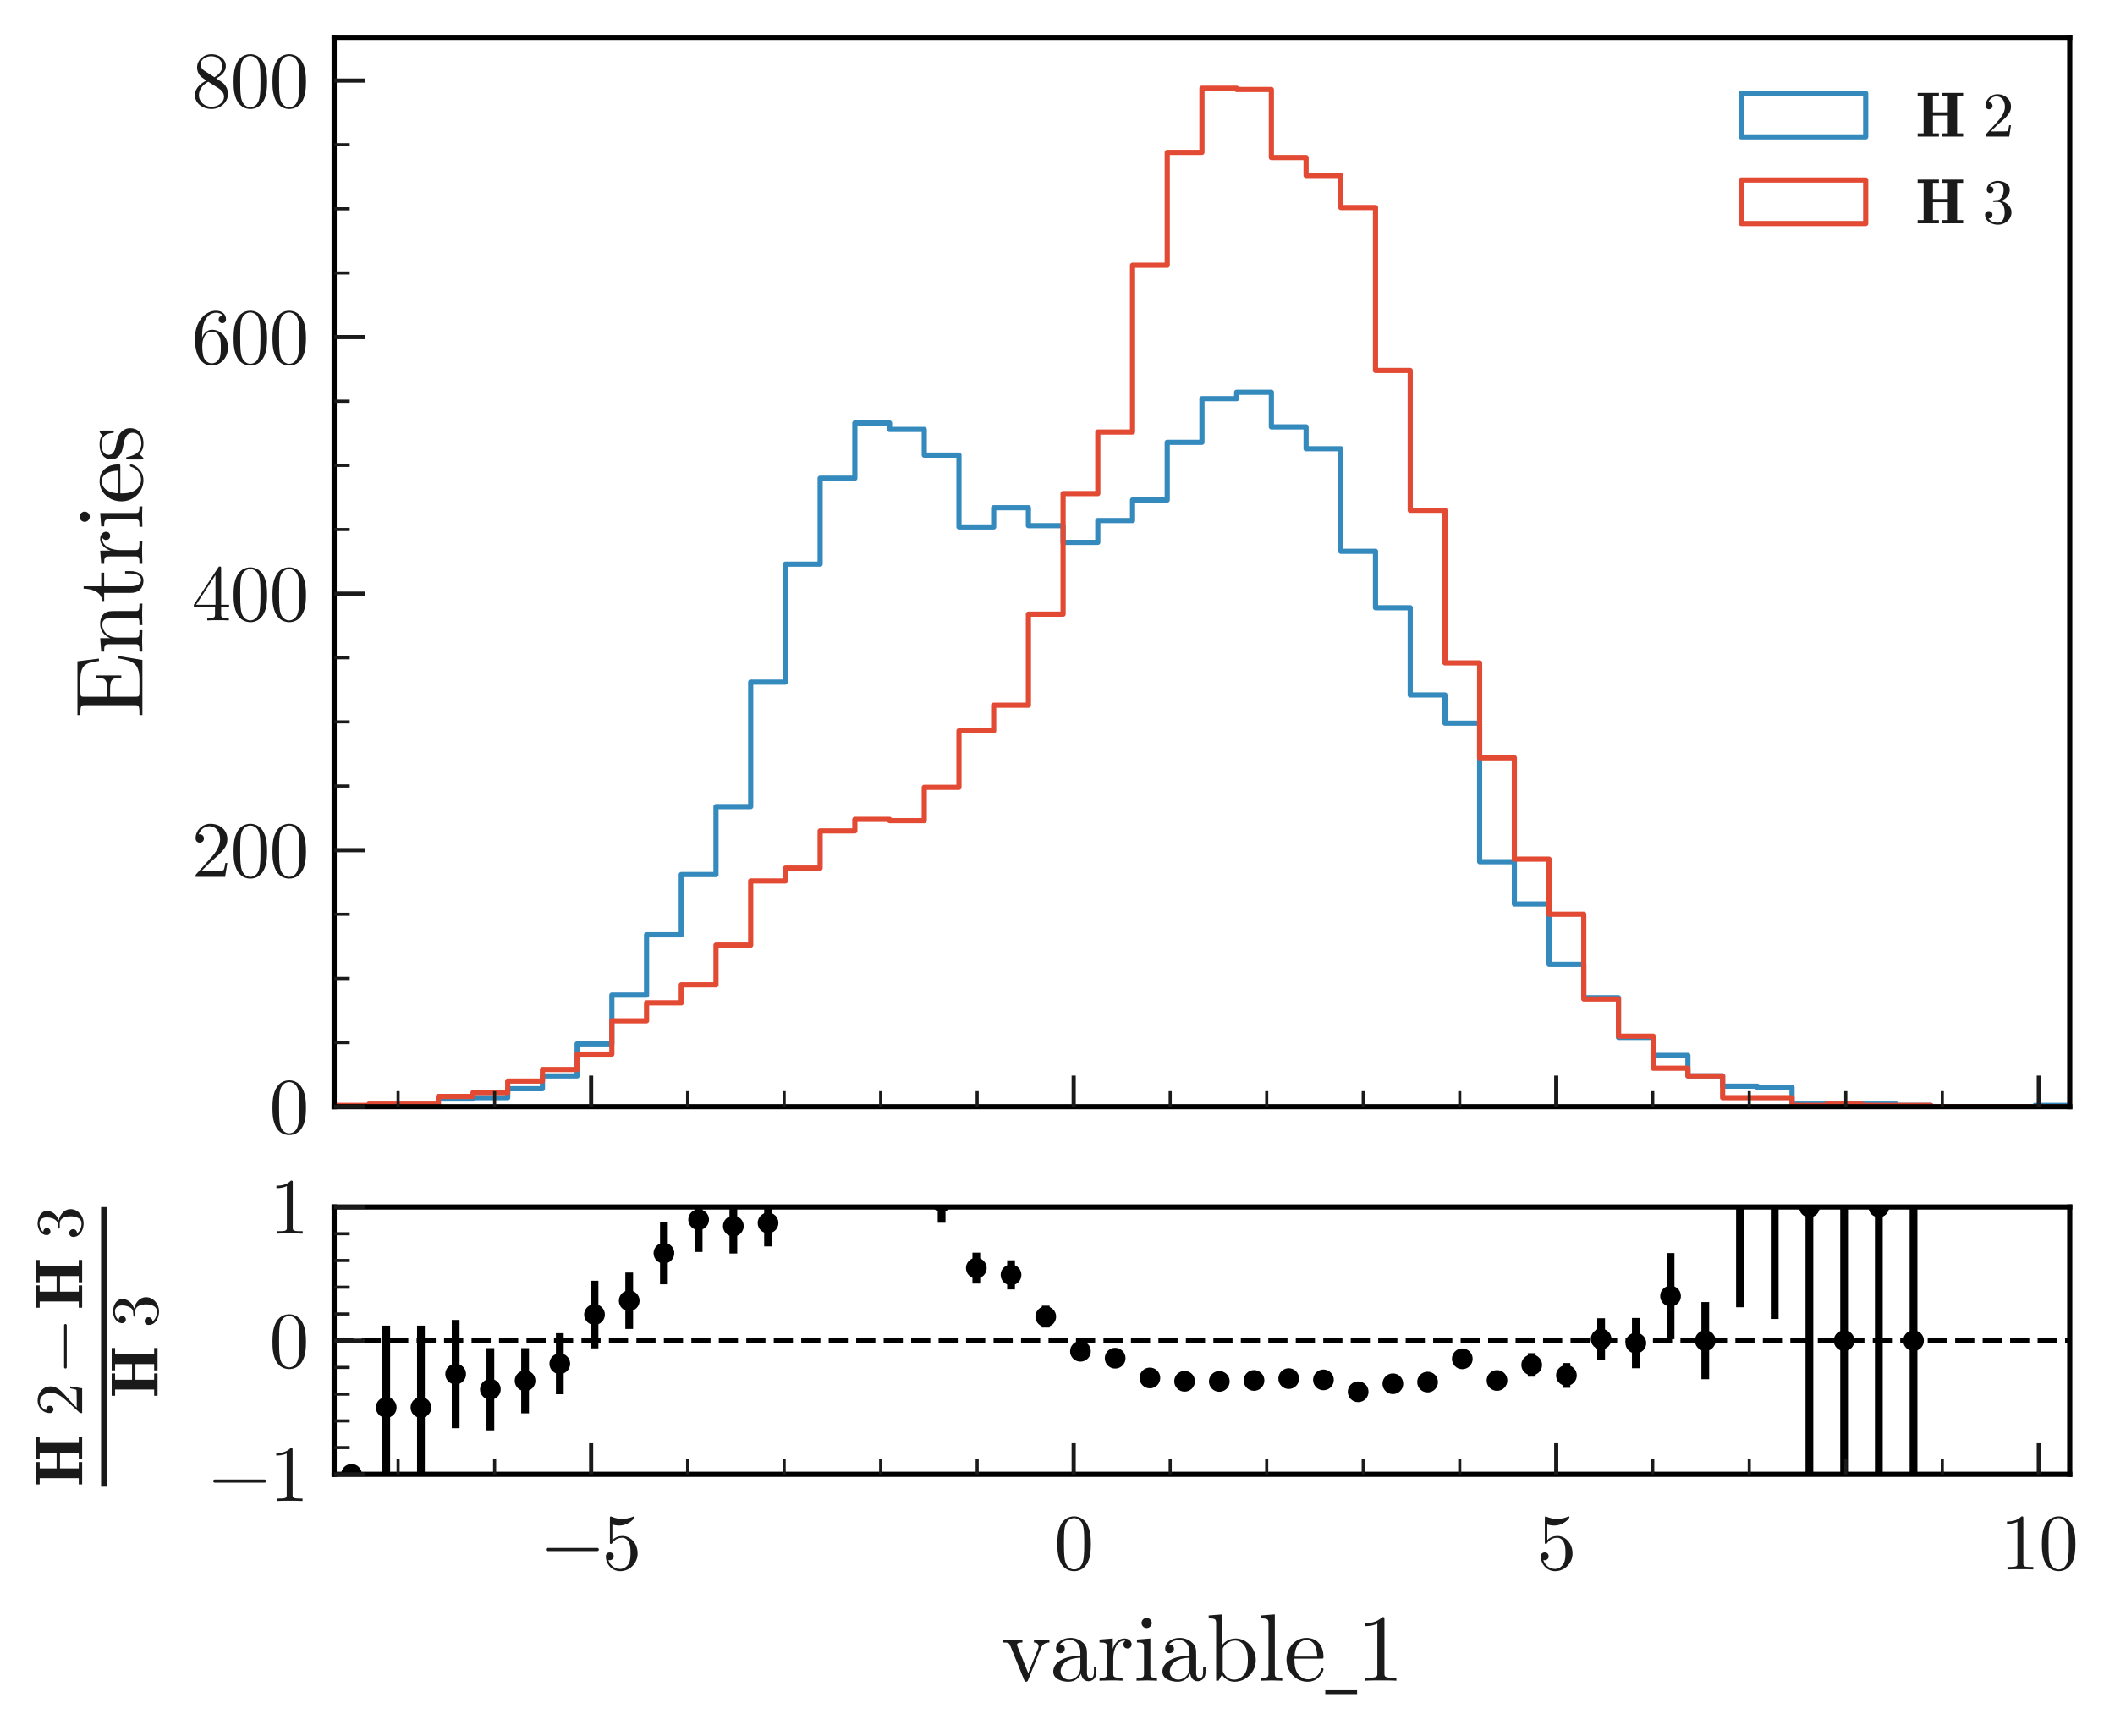 <?xml version="1.0" encoding="utf-8" standalone="no"?>
<!DOCTYPE svg PUBLIC "-//W3C//DTD SVG 1.1//EN"
  "http://www.w3.org/Graphics/SVG/1.1/DTD/svg11.dtd">
<svg xmlns:xlink="http://www.w3.org/1999/xlink" width="407.99pt" height="334.908pt" viewBox="0 0 407.99 334.908" xmlns="http://www.w3.org/2000/svg" version="1.1">
 <defs>
  <style type="text/css">*{stroke-linejoin: round; stroke-linecap: butt}</style>
 </defs>
 <g id="figure_1">
  <g id="patch_1">
   <path d="M 0 334.908 
L 407.99 334.908 
L 407.99 0 
L 0 0 
z
" style="fill: #ffffff"/>
  </g>
  <g id="axes_1">
   <g id="patch_2">
    <path d="M 64.46 213.488 
L 399.26 213.488 
L 399.26 7.2 
L 64.46 7.2 
z
" style="fill: #ffffff"/>
   </g>
   <g id="patch_3">
    <path d="M 64.46 213.488 
L 64.46 213.488 
L 71.156 213.488 
L 71.156 213.241 
L 77.852 213.241 
L 77.852 213.241 
L 84.548 213.241 
L 84.548 212.004 
L 91.244 212.004 
L 91.244 211.756 
L 97.94 211.756 
L 97.94 210.024 
L 104.636 210.024 
L 104.636 207.55 
L 111.332 207.55 
L 111.332 201.364 
L 118.028 201.364 
L 118.028 191.961 
L 124.724 191.961 
L 124.724 180.332 
L 131.42 180.332 
L 131.42 168.702 
L 138.116 168.702 
L 138.116 155.588 
L 144.812 155.588 
L 144.812 131.587 
L 151.508 131.587 
L 151.508 108.822 
L 158.204 108.822 
L 158.204 92.244 
L 164.9 92.244 
L 164.9 81.604 
L 171.596 81.604 
L 171.596 82.842 
L 178.292 82.842 
L 178.292 87.79 
L 184.988 87.79 
L 184.988 101.647 
L 191.684 101.647 
L 191.684 97.935 
L 198.38 97.935 
L 198.38 101.399 
L 205.076 101.399 
L 205.076 104.616 
L 211.772 104.616 
L 211.772 100.41 
L 218.468 100.41 
L 218.468 96.451 
L 225.164 96.451 
L 225.164 85.316 
L 231.86 85.316 
L 231.86 76.903 
L 238.556 76.903 
L 238.556 75.666 
L 245.252 75.666 
L 245.252 82.347 
L 251.948 82.347 
L 251.948 86.553 
L 258.644 86.553 
L 258.644 106.348 
L 265.34 106.348 
L 265.34 117.235 
L 272.036 117.235 
L 272.036 134.061 
L 278.732 134.061 
L 278.732 139.505 
L 285.428 139.505 
L 285.428 166.228 
L 292.124 166.228 
L 292.124 174.393 
L 298.82 174.393 
L 298.82 186.023 
L 305.516 186.023 
L 305.516 192.456 
L 312.212 192.456 
L 312.212 200.127 
L 318.908 200.127 
L 318.908 203.591 
L 325.604 203.591 
L 325.604 207.55 
L 332.3 207.55 
L 332.3 209.529 
L 338.996 209.529 
L 338.996 209.777 
L 345.692 209.777 
L 345.692 212.993 
L 352.388 212.993 
L 352.388 212.993 
L 359.084 212.993 
L 359.084 212.993 
L 365.78 212.993 
L 365.78 213.241 
L 372.476 213.241 
L 372.476 213.488 
L 379.172 213.488 
L 379.172 213.488 
L 385.868 213.488 
L 385.868 213.488 
L 392.564 213.488 
L 392.564 213.241 
L 399.26 213.241 
L 399.26 213.488 
" clip-path="url(#p330a76c626)" style="fill: none; stroke: #348abd; stroke-linejoin: miter"/>
   </g>
   <g id="patch_4">
    <path d="M 64.46 213.488 
L 64.46 213.241 
L 71.156 213.241 
L 71.156 212.993 
L 77.852 212.993 
L 77.852 212.993 
L 84.548 212.993 
L 84.548 211.509 
L 91.244 211.509 
L 91.244 210.767 
L 97.94 210.767 
L 97.94 208.54 
L 104.636 208.54 
L 104.636 206.313 
L 111.332 206.313 
L 111.332 203.343 
L 118.028 203.343 
L 118.028 196.91 
L 124.724 196.91 
L 124.724 193.446 
L 131.42 193.446 
L 131.42 189.982 
L 138.116 189.982 
L 138.116 182.311 
L 144.812 182.311 
L 144.812 169.939 
L 151.508 169.939 
L 151.508 167.465 
L 158.204 167.465 
L 158.204 160.289 
L 164.9 160.289 
L 164.9 158.062 
L 171.596 158.062 
L 171.596 158.31 
L 178.292 158.31 
L 178.292 151.877 
L 184.988 151.877 
L 184.988 140.989 
L 191.684 140.989 
L 191.684 136.041 
L 198.38 136.041 
L 198.38 118.472 
L 205.076 118.472 
L 205.076 95.213 
L 211.772 95.213 
L 211.772 83.336 
L 218.468 83.336 
L 218.468 51.17 
L 225.164 51.17 
L 225.164 29.395 
L 231.86 29.395 
L 231.86 17.023 
L 238.556 17.023 
L 238.556 17.271 
L 245.252 17.271 
L 245.252 30.385 
L 251.948 30.385 
L 251.948 33.849 
L 258.644 33.849 
L 258.644 40.035 
L 265.34 40.035 
L 265.34 71.459 
L 272.036 71.459 
L 272.036 98.43 
L 278.732 98.43 
L 278.732 127.875 
L 285.428 127.875 
L 285.428 146.185 
L 292.124 146.185 
L 292.124 165.733 
L 298.82 165.733 
L 298.82 176.373 
L 305.516 176.373 
L 305.516 192.704 
L 312.212 192.704 
L 312.212 199.879 
L 318.908 199.879 
L 318.908 206.065 
L 325.604 206.065 
L 325.604 207.55 
L 332.3 207.55 
L 332.3 211.756 
L 338.996 211.756 
L 338.996 211.756 
L 345.692 211.756 
L 345.692 213.241 
L 352.388 213.241 
L 352.388 212.993 
L 359.084 212.993 
L 359.084 213.241 
L 365.78 213.241 
L 365.78 213.241 
L 372.476 213.241 
L 372.476 213.488 
L 379.172 213.488 
L 379.172 213.488 
L 385.868 213.488 
L 385.868 213.488 
L 392.564 213.488 
L 392.564 213.488 
L 399.26 213.488 
L 399.26 213.488 
" clip-path="url(#p330a76c626)" style="fill: none; stroke: #e24a33; stroke-linejoin: miter"/>
   </g>
   <g id="patch_5">
    <path d="M 64.46 213.488 
L 64.46 7.2 
" style="fill: none; stroke: #000000; stroke-linejoin: miter; stroke-linecap: square"/>
   </g>
   <g id="patch_6">
    <path d="M 399.26 213.488 
L 399.26 7.2 
" style="fill: none; stroke: #000000; stroke-linejoin: miter; stroke-linecap: square"/>
   </g>
   <g id="patch_7">
    <path d="M 64.46 213.488 
L 399.26 213.488 
" style="fill: none; stroke: #000000; stroke-linejoin: miter; stroke-linecap: square"/>
   </g>
   <g id="patch_8">
    <path d="M 64.46 7.2 
L 399.26 7.2 
" style="fill: none; stroke: #000000; stroke-linejoin: miter; stroke-linecap: square"/>
   </g>
   <g id="matplotlib.axis_1">
    <g id="xtick_1">
     <g id="line2d_1">
      <defs>
       <path id="m8dec1b3d1d" d="M 0 0 
L 0 -6 
" style="stroke: #1a1a1a; stroke-width: 0.8"/>
      </defs>
      <g>
       <use xlink:href="#m8dec1b3d1d" x="114.03" y="213.488" style="fill: #1a1a1a; stroke: #1a1a1a; stroke-width: 0.8"/>
      </g>
     </g>
    </g>
    <g id="xtick_2">
     <g id="line2d_2">
      <g>
       <use xlink:href="#m8dec1b3d1d" x="207.117" y="213.488" style="fill: #1a1a1a; stroke: #1a1a1a; stroke-width: 0.8"/>
      </g>
     </g>
    </g>
    <g id="xtick_3">
     <g id="line2d_3">
      <g>
       <use xlink:href="#m8dec1b3d1d" x="300.203" y="213.488" style="fill: #1a1a1a; stroke: #1a1a1a; stroke-width: 0.8"/>
      </g>
     </g>
    </g>
    <g id="xtick_4">
     <g id="line2d_4">
      <g>
       <use xlink:href="#m8dec1b3d1d" x="393.29" y="213.488" style="fill: #1a1a1a; stroke: #1a1a1a; stroke-width: 0.8"/>
      </g>
     </g>
    </g>
    <g id="xtick_5">
     <g id="line2d_5">
      <defs>
       <path id="m131efc0c90" d="M 0 0 
L 0 -3 
" style="stroke: #1a1a1a; stroke-width: 0.6"/>
      </defs>
      <g>
       <use xlink:href="#m131efc0c90" x="76.795" y="213.488" style="fill: #1a1a1a; stroke: #1a1a1a; stroke-width: 0.6"/>
      </g>
     </g>
    </g>
    <g id="xtick_6">
     <g id="line2d_6">
      <g>
       <use xlink:href="#m131efc0c90" x="95.413" y="213.488" style="fill: #1a1a1a; stroke: #1a1a1a; stroke-width: 0.6"/>
      </g>
     </g>
    </g>
    <g id="xtick_7">
     <g id="line2d_7">
      <g>
       <use xlink:href="#m131efc0c90" x="132.647" y="213.488" style="fill: #1a1a1a; stroke: #1a1a1a; stroke-width: 0.6"/>
      </g>
     </g>
    </g>
    <g id="xtick_8">
     <g id="line2d_8">
      <g>
       <use xlink:href="#m131efc0c90" x="151.265" y="213.488" style="fill: #1a1a1a; stroke: #1a1a1a; stroke-width: 0.6"/>
      </g>
     </g>
    </g>
    <g id="xtick_9">
     <g id="line2d_9">
      <g>
       <use xlink:href="#m131efc0c90" x="169.882" y="213.488" style="fill: #1a1a1a; stroke: #1a1a1a; stroke-width: 0.6"/>
      </g>
     </g>
    </g>
    <g id="xtick_10">
     <g id="line2d_10">
      <g>
       <use xlink:href="#m131efc0c90" x="188.499" y="213.488" style="fill: #1a1a1a; stroke: #1a1a1a; stroke-width: 0.6"/>
      </g>
     </g>
    </g>
    <g id="xtick_11">
     <g id="line2d_11">
      <g>
       <use xlink:href="#m131efc0c90" x="225.734" y="213.488" style="fill: #1a1a1a; stroke: #1a1a1a; stroke-width: 0.6"/>
      </g>
     </g>
    </g>
    <g id="xtick_12">
     <g id="line2d_12">
      <g>
       <use xlink:href="#m131efc0c90" x="244.351" y="213.488" style="fill: #1a1a1a; stroke: #1a1a1a; stroke-width: 0.6"/>
      </g>
     </g>
    </g>
    <g id="xtick_13">
     <g id="line2d_13">
      <g>
       <use xlink:href="#m131efc0c90" x="262.969" y="213.488" style="fill: #1a1a1a; stroke: #1a1a1a; stroke-width: 0.6"/>
      </g>
     </g>
    </g>
    <g id="xtick_14">
     <g id="line2d_14">
      <g>
       <use xlink:href="#m131efc0c90" x="281.586" y="213.488" style="fill: #1a1a1a; stroke: #1a1a1a; stroke-width: 0.6"/>
      </g>
     </g>
    </g>
    <g id="xtick_15">
     <g id="line2d_15">
      <g>
       <use xlink:href="#m131efc0c90" x="318.821" y="213.488" style="fill: #1a1a1a; stroke: #1a1a1a; stroke-width: 0.6"/>
      </g>
     </g>
    </g>
    <g id="xtick_16">
     <g id="line2d_16">
      <g>
       <use xlink:href="#m131efc0c90" x="337.438" y="213.488" style="fill: #1a1a1a; stroke: #1a1a1a; stroke-width: 0.6"/>
      </g>
     </g>
    </g>
    <g id="xtick_17">
     <g id="line2d_17">
      <g>
       <use xlink:href="#m131efc0c90" x="356.055" y="213.488" style="fill: #1a1a1a; stroke: #1a1a1a; stroke-width: 0.6"/>
      </g>
     </g>
    </g>
    <g id="xtick_18">
     <g id="line2d_18">
      <g>
       <use xlink:href="#m131efc0c90" x="374.673" y="213.488" style="fill: #1a1a1a; stroke: #1a1a1a; stroke-width: 0.6"/>
      </g>
     </g>
    </g>
   </g>
   <g id="matplotlib.axis_2">
    <g id="ytick_1">
     <g id="line2d_19">
      <defs>
       <path id="mc947610920" d="M 0 0 
L 6 0 
" style="stroke: #1a1a1a; stroke-width: 0.8"/>
      </defs>
      <g>
       <use xlink:href="#mc947610920" x="64.46" y="213.488" style="fill: #1a1a1a; stroke: #1a1a1a; stroke-width: 0.8"/>
      </g>
     </g>
     <g id="text_1">
      <!-- $\mathdefault{0}$ -->
      <g style="fill: #1a1a1a" transform="translate(51.96 218.694) scale(0.15 -0.15)">
       <defs>
        <path id="LatinModernMath-Regular-30" d="M 2944 2048 
C 2944 2560 2912 3072 2688 3546 
C 2394 4160 1869 4262 1600 4262 
C 1216 4262 749 4096 486 3501 
C 282 3059 250 2560 250 2048 
C 250 1568 275 992 538 506 
C 813 -13 1280 -141 1594 -141 
C 1939 -141 2426 -6 2707 602 
C 2912 1043 2944 1542 2944 2048 
z
M 2413 2125 
C 2413 1645 2413 1210 2342 800 
C 2246 192 1882 0 1594 0 
C 1344 0 966 160 851 774 
C 781 1158 781 1747 781 2125 
C 781 2534 781 2957 832 3302 
C 954 4064 1434 4122 1594 4122 
C 1805 4122 2227 4006 2349 3373 
C 2413 3014 2413 2528 2413 2125 
z
" transform="scale(0.016)"/>
       </defs>
       <use xlink:href="#LatinModernMath-Regular-30" transform="translate(0 0.406)"/>
      </g>
     </g>
    </g>
    <g id="ytick_2">
     <g id="line2d_20">
      <g>
       <use xlink:href="#mc947610920" x="64.46" y="164.001" style="fill: #1a1a1a; stroke: #1a1a1a; stroke-width: 0.8"/>
      </g>
     </g>
     <g id="text_2">
      <!-- $\mathdefault{200}$ -->
      <g style="fill: #1a1a1a" transform="translate(36.96 169.206) scale(0.15 -0.15)">
       <defs>
        <path id="LatinModernMath-Regular-32" d="M 2874 1114 
L 2714 1114 
C 2682 922 2637 640 2573 544 
C 2528 493 2106 493 1965 493 
L 813 493 
L 1491 1152 
C 2490 2035 2874 2381 2874 3021 
C 2874 3750 2298 4262 1517 4262 
C 794 4262 320 3674 320 3104 
C 320 2746 640 2746 659 2746 
C 768 2746 992 2822 992 3085 
C 992 3251 877 3418 653 3418 
C 602 3418 589 3418 570 3411 
C 717 3827 1062 4064 1434 4064 
C 2016 4064 2291 3546 2291 3021 
C 2291 2509 1971 2003 1619 1606 
L 390 237 
C 320 166 320 154 320 0 
L 2694 0 
L 2874 1114 
z
" transform="scale(0.016)"/>
       </defs>
       <use xlink:href="#LatinModernMath-Regular-32" transform="translate(0 0.406)"/>
       <use xlink:href="#LatinModernMath-Regular-30" transform="translate(50 0.406)"/>
       <use xlink:href="#LatinModernMath-Regular-30" transform="translate(100 0.406)"/>
      </g>
     </g>
    </g>
    <g id="ytick_3">
     <g id="line2d_21">
      <g>
       <use xlink:href="#mc947610920" x="64.46" y="114.514" style="fill: #1a1a1a; stroke: #1a1a1a; stroke-width: 0.8"/>
      </g>
     </g>
     <g id="text_3">
      <!-- $\mathdefault{400}$ -->
      <g style="fill: #1a1a1a" transform="translate(36.96 119.719) scale(0.15 -0.15)">
       <defs>
        <path id="LatinModernMath-Regular-34" d="M 3014 1056 
L 3014 1254 
L 2374 1254 
L 2374 4166 
C 2374 4294 2374 4333 2272 4333 
C 2214 4333 2195 4333 2144 4256 
L 179 1254 
L 179 1056 
L 1882 1056 
L 1882 499 
C 1882 269 1869 198 1395 198 
L 1261 198 
L 1261 0 
C 1523 19 1856 19 2125 19 
C 2394 19 2733 19 2995 0 
L 2995 198 
L 2861 198 
C 2387 198 2374 269 2374 499 
L 2374 1056 
L 3014 1056 
z
M 1920 1254 
L 358 1254 
L 1920 3642 
L 1920 1254 
z
" transform="scale(0.016)"/>
       </defs>
       <use xlink:href="#LatinModernMath-Regular-34" transform="translate(0 0.297)"/>
       <use xlink:href="#LatinModernMath-Regular-30" transform="translate(50 0.297)"/>
       <use xlink:href="#LatinModernMath-Regular-30" transform="translate(100 0.297)"/>
      </g>
     </g>
    </g>
    <g id="ytick_4">
     <g id="line2d_22">
      <g>
       <use xlink:href="#mc947610920" x="64.46" y="65.026" style="fill: #1a1a1a; stroke: #1a1a1a; stroke-width: 0.8"/>
      </g>
     </g>
     <g id="text_4">
      <!-- $\mathdefault{600}$ -->
      <g style="fill: #1a1a1a" transform="translate(36.96 70.232) scale(0.15 -0.15)">
       <defs>
        <path id="LatinModernMath-Regular-36" d="M 2925 1306 
C 2925 2118 2355 2733 1645 2733 
C 1210 2733 973 2406 845 2099 
L 845 2253 
C 845 3872 1638 4102 1965 4102 
C 2118 4102 2387 4064 2528 3846 
C 2432 3846 2176 3846 2176 3558 
C 2176 3360 2330 3264 2470 3264 
C 2573 3264 2765 3322 2765 3571 
C 2765 3955 2483 4262 1952 4262 
C 1133 4262 269 3437 269 2022 
C 269 314 1011 -141 1606 -141 
C 2317 -141 2925 461 2925 1306 
z
M 2349 1312 
C 2349 1005 2349 685 2240 454 
C 2048 70 1754 38 1606 38 
C 1203 38 1011 422 973 518 
C 858 819 858 1331 858 1446 
C 858 1946 1062 2586 1638 2586 
C 1741 2586 2035 2586 2234 2189 
C 2349 1952 2349 1626 2349 1312 
z
" transform="scale(0.016)"/>
       </defs>
       <use xlink:href="#LatinModernMath-Regular-36" transform="translate(0 0.406)"/>
       <use xlink:href="#LatinModernMath-Regular-30" transform="translate(50 0.406)"/>
       <use xlink:href="#LatinModernMath-Regular-30" transform="translate(100 0.406)"/>
      </g>
     </g>
    </g>
    <g id="ytick_5">
     <g id="line2d_23">
      <g>
       <use xlink:href="#mc947610920" x="64.46" y="15.539" style="fill: #1a1a1a; stroke: #1a1a1a; stroke-width: 0.8"/>
      </g>
     </g>
     <g id="text_5">
      <!-- $\mathdefault{800}$ -->
      <g style="fill: #1a1a1a" transform="translate(36.96 20.744) scale(0.15 -0.15)">
       <defs>
        <path id="LatinModernMath-Regular-38" d="M 2925 1075 
C 2925 1306 2854 1594 2611 1862 
C 2490 1997 2387 2061 1978 2317 
C 2438 2554 2752 2886 2752 3309 
C 2752 3898 2182 4262 1600 4262 
C 960 4262 442 3789 442 3194 
C 442 3078 454 2790 723 2490 
C 794 2413 1030 2253 1190 2144 
C 819 1958 269 1600 269 966 
C 269 288 922 -141 1594 -141 
C 2317 -141 2925 390 2925 1075 
z
M 2470 3309 
C 2470 2944 2221 2637 1837 2413 
L 1043 2925 
C 749 3117 723 3334 723 3443 
C 723 3834 1139 4102 1594 4102 
C 2061 4102 2470 3770 2470 3309 
z
M 2605 845 
C 2605 371 2125 38 1600 38 
C 1050 38 589 435 589 966 
C 589 1338 794 1747 1338 2048 
L 2125 1549 
C 2304 1427 2605 1235 2605 845 
z
" transform="scale(0.016)"/>
       </defs>
       <use xlink:href="#LatinModernMath-Regular-38" transform="translate(0 0.406)"/>
       <use xlink:href="#LatinModernMath-Regular-30" transform="translate(50 0.406)"/>
       <use xlink:href="#LatinModernMath-Regular-30" transform="translate(100 0.406)"/>
      </g>
     </g>
    </g>
    <g id="ytick_6">
     <g id="line2d_24">
      <defs>
       <path id="m5f9d1e6504" d="M 0 0 
L 3 0 
" style="stroke: #1a1a1a; stroke-width: 0.6"/>
      </defs>
      <g>
       <use xlink:href="#m5f9d1e6504" x="64.46" y="201.117" style="fill: #1a1a1a; stroke: #1a1a1a; stroke-width: 0.6"/>
      </g>
     </g>
    </g>
    <g id="ytick_7">
     <g id="line2d_25">
      <g>
       <use xlink:href="#m5f9d1e6504" x="64.46" y="188.745" style="fill: #1a1a1a; stroke: #1a1a1a; stroke-width: 0.6"/>
      </g>
     </g>
    </g>
    <g id="ytick_8">
     <g id="line2d_26">
      <g>
       <use xlink:href="#m5f9d1e6504" x="64.46" y="176.373" style="fill: #1a1a1a; stroke: #1a1a1a; stroke-width: 0.6"/>
      </g>
     </g>
    </g>
    <g id="ytick_9">
     <g id="line2d_27">
      <g>
       <use xlink:href="#m5f9d1e6504" x="64.46" y="151.629" style="fill: #1a1a1a; stroke: #1a1a1a; stroke-width: 0.6"/>
      </g>
     </g>
    </g>
    <g id="ytick_10">
     <g id="line2d_28">
      <g>
       <use xlink:href="#m5f9d1e6504" x="64.46" y="139.257" style="fill: #1a1a1a; stroke: #1a1a1a; stroke-width: 0.6"/>
      </g>
     </g>
    </g>
    <g id="ytick_11">
     <g id="line2d_29">
      <g>
       <use xlink:href="#m5f9d1e6504" x="64.46" y="126.885" style="fill: #1a1a1a; stroke: #1a1a1a; stroke-width: 0.6"/>
      </g>
     </g>
    </g>
    <g id="ytick_12">
     <g id="line2d_30">
      <g>
       <use xlink:href="#m5f9d1e6504" x="64.46" y="102.142" style="fill: #1a1a1a; stroke: #1a1a1a; stroke-width: 0.6"/>
      </g>
     </g>
    </g>
    <g id="ytick_13">
     <g id="line2d_31">
      <g>
       <use xlink:href="#m5f9d1e6504" x="64.46" y="89.77" style="fill: #1a1a1a; stroke: #1a1a1a; stroke-width: 0.6"/>
      </g>
     </g>
    </g>
    <g id="ytick_14">
     <g id="line2d_32">
      <g>
       <use xlink:href="#m5f9d1e6504" x="64.46" y="77.398" style="fill: #1a1a1a; stroke: #1a1a1a; stroke-width: 0.6"/>
      </g>
     </g>
    </g>
    <g id="ytick_15">
     <g id="line2d_33">
      <g>
       <use xlink:href="#m5f9d1e6504" x="64.46" y="52.654" style="fill: #1a1a1a; stroke: #1a1a1a; stroke-width: 0.6"/>
      </g>
     </g>
    </g>
    <g id="ytick_16">
     <g id="line2d_34">
      <g>
       <use xlink:href="#m5f9d1e6504" x="64.46" y="40.282" style="fill: #1a1a1a; stroke: #1a1a1a; stroke-width: 0.6"/>
      </g>
     </g>
    </g>
    <g id="ytick_17">
     <g id="line2d_35">
      <g>
       <use xlink:href="#m5f9d1e6504" x="64.46" y="27.91" style="fill: #1a1a1a; stroke: #1a1a1a; stroke-width: 0.6"/>
      </g>
     </g>
    </g>
    <g id="text_6">
     <!-- Entries -->
     <g style="fill: #1a1a1a" transform="translate(27.467 138.551) rotate(-90) scale(0.18 -0.18)">
      <defs>
       <path id="LatinModernMath-Regular-45" d="M 4173 1651 
L 4013 1651 
C 3853 666 3706 198 2605 198 
L 1754 198 
C 1453 198 1440 243 1440 454 
L 1440 2163 
L 2016 2163 
C 2637 2163 2707 1958 2707 1414 
L 2867 1414 
L 2867 3110 
L 2707 3110 
C 2707 2560 2637 2362 2016 2362 
L 1440 2362 
L 1440 3898 
C 1440 4109 1453 4154 1754 4154 
L 2579 4154 
C 3558 4154 3731 3802 3834 2912 
L 3994 2912 
L 3814 4352 
L 211 4352 
L 211 4154 
L 365 4154 
C 858 4154 870 4083 870 3853 
L 870 499 
C 870 269 858 198 365 198 
L 211 198 
L 211 0 
L 3904 0 
L 4173 1651 
z
" transform="scale(0.016)"/>
       <path id="LatinModernMath-Regular-6e" d="M 3424 0 
L 3424 198 
C 3091 198 2931 198 2925 390 
L 2925 1613 
C 2925 2163 2925 2362 2726 2592 
C 2637 2701 2426 2829 2054 2829 
C 1587 2829 1286 2554 1107 2157 
L 1107 2829 
L 205 2758 
L 205 2560 
C 653 2560 704 2515 704 2202 
L 704 486 
C 704 198 634 198 205 198 
L 205 0 
L 928 19 
L 1645 0 
L 1645 198 
C 1216 198 1146 198 1146 486 
L 1146 1664 
C 1146 2330 1600 2688 2010 2688 
C 2413 2688 2483 2342 2483 1978 
L 2483 486 
C 2483 198 2413 198 1984 198 
L 1984 0 
L 2707 19 
L 3424 0 
z
" transform="scale(0.016)"/>
       <path id="LatinModernMath-Regular-74" d="M 2125 794 
L 2125 1158 
L 1965 1158 
L 1965 806 
C 1965 333 1773 90 1536 90 
C 1107 90 1107 672 1107 781 
L 1107 2560 
L 2022 2560 
L 2022 2758 
L 1107 2758 
L 1107 3936 
L 947 3936 
C 941 3411 749 2726 122 2701 
L 122 2560 
L 666 2560 
L 666 794 
C 666 6 1261 -70 1491 -70 
C 1946 -70 2125 384 2125 794 
z
" transform="scale(0.016)"/>
       <path id="LatinModernMath-Regular-72" d="M 2330 2438 
C 2330 2643 2131 2829 1856 2829 
C 1389 2829 1158 2400 1069 2125 
L 1069 2829 
L 179 2758 
L 179 2560 
C 627 2560 678 2515 678 2202 
L 678 486 
C 678 198 608 198 179 198 
L 179 0 
L 909 19 
C 1165 19 1466 19 1722 0 
L 1722 198 
L 1587 198 
C 1114 198 1101 269 1101 499 
L 1101 1485 
C 1101 2118 1370 2688 1856 2688 
C 1901 2688 1914 2688 1926 2682 
C 1907 2675 1779 2598 1779 2432 
C 1779 2253 1914 2157 2054 2157 
C 2170 2157 2330 2234 2330 2438 
z
" transform="scale(0.016)"/>
       <path id="LatinModernMath-Regular-69" d="M 1581 0 
L 1581 198 
C 1158 198 1133 230 1133 480 
L 1133 2829 
L 237 2758 
L 237 2560 
C 653 2560 710 2522 710 2208 
L 710 486 
C 710 198 640 198 211 198 
L 211 0 
L 915 19 
C 1139 19 1363 6 1581 0 
z
M 1229 3866 
C 1229 4038 1082 4205 890 4205 
C 672 4205 544 4026 544 3866 
C 544 3693 691 3526 883 3526 
C 1101 3526 1229 3706 1229 3866 
z
" transform="scale(0.016)"/>
       <path id="LatinModernMath-Regular-65" d="M 2656 762 
C 2656 826 2605 838 2573 838 
C 2515 838 2502 800 2490 749 
C 2266 90 1690 90 1626 90 
C 1306 90 1050 282 902 518 
C 710 826 710 1248 710 1478 
L 2496 1478 
C 2637 1478 2656 1478 2656 1613 
C 2656 2246 2310 2867 1510 2867 
C 768 2867 179 2208 179 1408 
C 179 550 851 -70 1587 -70 
C 2368 -70 2656 640 2656 762 
z
M 2234 1613 
L 717 1613 
C 755 2566 1293 2726 1510 2726 
C 2170 2726 2234 1862 2234 1613 
z
" transform="scale(0.016)"/>
       <path id="LatinModernMath-Regular-73" d="M 2304 819 
C 2304 1158 2112 1350 2035 1427 
C 1824 1632 1574 1683 1306 1734 
C 947 1805 518 1888 518 2259 
C 518 2483 685 2746 1235 2746 
C 1939 2746 1971 2170 1984 1971 
C 1990 1914 2061 1914 2061 1914 
C 2144 1914 2144 1946 2144 2067 
L 2144 2714 
C 2144 2822 2144 2867 2074 2867 
C 2042 2867 2029 2867 1946 2790 
C 1926 2765 1862 2707 1837 2688 
C 1594 2867 1331 2867 1235 2867 
C 454 2867 211 2438 211 2080 
C 211 1856 314 1677 486 1536 
C 691 1370 870 1331 1331 1242 
C 1472 1216 1997 1114 1997 653 
C 1997 326 1773 70 1274 70 
C 736 70 506 435 384 979 
C 365 1062 358 1088 294 1088 
C 211 1088 211 1043 211 928 
L 211 83 
C 211 -26 211 -70 282 -70 
C 314 -70 320 -64 442 58 
C 454 70 454 83 570 205 
C 851 -64 1139 -70 1274 -70 
C 2010 -70 2304 358 2304 819 
z
" transform="scale(0.016)"/>
      </defs>
      <use xlink:href="#LatinModernMath-Regular-45"/>
      <use xlink:href="#LatinModernMath-Regular-6e" x="68.1"/>
      <use xlink:href="#LatinModernMath-Regular-74" x="123.7"/>
      <use xlink:href="#LatinModernMath-Regular-72" x="162.6"/>
      <use xlink:href="#LatinModernMath-Regular-69" x="201.8"/>
      <use xlink:href="#LatinModernMath-Regular-65" x="229.6"/>
      <use xlink:href="#LatinModernMath-Regular-73" x="274"/>
     </g>
    </g>
   </g>
   <g id="legend_1">
    <g id="patch_9">
     <path d="M 335.9 26.4 
L 359.9 26.4 
L 359.9 18 
L 335.9 18 
L 335.9 26.4 
z
" style="fill: none; stroke: #348abd; stroke-linejoin: miter"/>
    </g>
    <g id="text_7">
     <!-- $\mathbf{H\,\,2}$ -->
     <g style="fill: #1a1a1a" transform="translate(369.5 26.4) scale(0.12 -0.12)">
      <defs>
       <path id="Cmb10-48" d="M 219 0 
L 219 325 
L 819 325 
L 819 4063 
L 219 4063 
L 219 4391 
L 2356 4391 
L 2356 4063 
L 1753 4063 
L 1753 2444 
L 3250 2444 
L 3250 4063 
L 2650 4063 
L 2650 4391 
L 4788 4391 
L 4788 4063 
L 4184 4063 
L 4184 325 
L 4788 325 
L 4788 0 
L 2650 0 
L 2650 325 
L 3250 325 
L 3250 2119 
L 1753 2119 
L 1753 325 
L 2356 325 
L 2356 0 
L 219 0 
z
" transform="scale(0.016)"/>
       <path id="Cmr10-32" d="M 319 0 
L 319 172 
Q 319 188 331 206 
L 1325 1306 
Q 1550 1550 1690 1715 
Q 1831 1881 1968 2097 
Q 2106 2313 2186 2536 
Q 2266 2759 2266 3009 
Q 2266 3272 2169 3511 
Q 2072 3750 1880 3894 
Q 1688 4038 1416 4038 
Q 1138 4038 916 3870 
Q 694 3703 603 3438 
Q 628 3444 672 3444 
Q 816 3444 917 3347 
Q 1019 3250 1019 3097 
Q 1019 2950 917 2848 
Q 816 2747 672 2747 
Q 522 2747 420 2851 
Q 319 2956 319 3097 
Q 319 3338 409 3548 
Q 500 3759 670 3923 
Q 841 4088 1055 4175 
Q 1269 4263 1509 4263 
Q 1875 4263 2190 4108 
Q 2506 3953 2690 3670 
Q 2875 3388 2875 3009 
Q 2875 2731 2753 2481 
Q 2631 2231 2440 2026 
Q 2250 1822 1953 1562 
Q 1656 1303 1563 1216 
L 838 519 
L 1453 519 
Q 1906 519 2211 526 
Q 2516 534 2534 550 
Q 2609 631 2688 1141 
L 2875 1141 
L 2694 0 
L 319 0 
z
" transform="scale(0.016)"/>
      </defs>
      <use xlink:href="#Cmb10-48" transform="translate(0 0.391)"/>
      <use xlink:href="#Cmr10-32" transform="translate(107.585 0.391)"/>
     </g>
    </g>
    <g id="patch_10">
     <path d="M 335.9 43.129 
L 359.9 43.129 
L 359.9 34.729 
L 335.9 34.729 
L 335.9 43.129 
z
" style="fill: none; stroke: #e24a33; stroke-linejoin: miter"/>
    </g>
    <g id="text_8">
     <!-- $\mathbf{H\,\,3}$ -->
     <g style="fill: #1a1a1a" transform="translate(369.5 43.129) scale(0.12 -0.12)">
      <defs>
       <path id="Cmr10-33" d="M 609 494 
Q 759 275 1012 169 
Q 1266 63 1556 63 
Q 1928 63 2084 380 
Q 2241 697 2241 1100 
Q 2241 1281 2208 1462 
Q 2175 1644 2097 1800 
Q 2019 1956 1883 2050 
Q 1747 2144 1550 2144 
L 1125 2144 
Q 1069 2144 1069 2203 
L 1069 2259 
Q 1069 2309 1125 2309 
L 1478 2338 
Q 1703 2338 1851 2506 
Q 2000 2675 2069 2917 
Q 2138 3159 2138 3378 
Q 2138 3684 1994 3881 
Q 1850 4078 1556 4078 
Q 1313 4078 1091 3986 
Q 869 3894 738 3706 
Q 750 3709 759 3711 
Q 769 3713 781 3713 
Q 925 3713 1022 3613 
Q 1119 3513 1119 3372 
Q 1119 3234 1022 3134 
Q 925 3034 781 3034 
Q 641 3034 541 3134 
Q 441 3234 441 3372 
Q 441 3647 606 3850 
Q 772 4053 1033 4158 
Q 1294 4263 1556 4263 
Q 1750 4263 1965 4205 
Q 2181 4147 2356 4039 
Q 2531 3931 2642 3762 
Q 2753 3594 2753 3378 
Q 2753 3109 2633 2881 
Q 2513 2653 2303 2487 
Q 2094 2322 1844 2241 
Q 2122 2188 2372 2031 
Q 2622 1875 2773 1631 
Q 2925 1388 2925 1106 
Q 2925 753 2731 467 
Q 2538 181 2222 20 
Q 1906 -141 1556 -141 
Q 1256 -141 954 -26 
Q 653 88 461 316 
Q 269 544 269 863 
Q 269 1022 375 1128 
Q 481 1234 641 1234 
Q 744 1234 830 1186 
Q 916 1138 964 1050 
Q 1013 963 1013 863 
Q 1013 706 903 600 
Q 794 494 641 494 
L 609 494 
z
" transform="scale(0.016)"/>
      </defs>
      <use xlink:href="#Cmb10-48" transform="translate(0 0.391)"/>
      <use xlink:href="#Cmr10-33" transform="translate(107.585 0.391)"/>
     </g>
    </g>
   </g>
  </g>
  <g id="axes_2">
   <g id="patch_11">
    <path d="M 64.46 284.4 
L 399.26 284.4 
L 399.26 232.828 
L 64.46 232.828 
z
" style="fill: #ffffff"/>
   </g>
   <g id="LineCollection_1">
    <path d="M 67.808 284.4 
L 67.808 284.4 
" clip-path="url(#pb069221d37)" style="fill: none; stroke: #000000; stroke-width: 1.5"/>
    <path d="M 74.504 287.298 
L 74.504 255.716 
" clip-path="url(#pb069221d37)" style="fill: none; stroke: #000000; stroke-width: 1.5"/>
    <path d="M 81.2 287.298 
L 81.2 255.716 
" clip-path="url(#pb069221d37)" style="fill: none; stroke: #000000; stroke-width: 1.5"/>
    <path d="M 87.896 275.505 
L 87.896 254.616 
" clip-path="url(#pb069221d37)" style="fill: none; stroke: #000000; stroke-width: 1.5"/>
    <path d="M 94.592 275.924 
L 94.592 260.057 
" clip-path="url(#pb069221d37)" style="fill: none; stroke: #000000; stroke-width: 1.5"/>
    <path d="M 101.288 272.64 
L 101.288 260.06 
" clip-path="url(#pb069221d37)" style="fill: none; stroke: #000000; stroke-width: 1.5"/>
    <path d="M 107.984 268.949 
L 107.984 257.171 
" clip-path="url(#pb069221d37)" style="fill: none; stroke: #000000; stroke-width: 1.5"/>
    <path d="M 114.68 260.105 
L 114.68 247.06 
" clip-path="url(#pb069221d37)" style="fill: none; stroke: #000000; stroke-width: 1.5"/>
    <path d="M 121.376 256.359 
L 121.376 245.474 
" clip-path="url(#pb069221d37)" style="fill: none; stroke: #000000; stroke-width: 1.5"/>
    <path d="M 128.072 247.745 
L 128.072 235.738 
" clip-path="url(#pb069221d37)" style="fill: none; stroke: #000000; stroke-width: 1.5"/>
    <path d="M 134.768 241.495 
L 134.768 229.046 
" clip-path="url(#pb069221d37)" style="fill: none; stroke: #000000; stroke-width: 1.5"/>
    <path d="M 141.464 241.803 
L 141.464 231.22 
" clip-path="url(#pb069221d37)" style="fill: none; stroke: #000000; stroke-width: 1.5"/>
    <path d="M 148.16 240.429 
L 148.16 231.381 
" clip-path="url(#pb069221d37)" style="fill: none; stroke: #000000; stroke-width: 1.5"/>
    <path d="M 154.856 230.917 
L 154.856 220.598 
" clip-path="url(#pb069221d37)" style="fill: none; stroke: #000000; stroke-width: 1.5"/>
    <path d="M 161.552 230.439 
L 161.552 220.824 
" clip-path="url(#pb069221d37)" style="fill: none; stroke: #000000; stroke-width: 1.5"/>
    <path d="M 168.248 227.929 
L 168.248 218.157 
" clip-path="url(#pb069221d37)" style="fill: none; stroke: #000000; stroke-width: 1.5"/>
    <path d="M 174.944 228.222 
L 174.944 218.47 
" clip-path="url(#pb069221d37)" style="fill: none; stroke: #000000; stroke-width: 1.5"/>
    <path d="M 181.64 235.862 
L 181.64 227.723 
" clip-path="url(#pb069221d37)" style="fill: none; stroke: #000000; stroke-width: 1.5"/>
    <path d="M 188.336 247.604 
L 188.336 241.637 
" clip-path="url(#pb069221d37)" style="fill: none; stroke: #000000; stroke-width: 1.5"/>
    <path d="M 195.032 248.737 
L 195.032 243.116 
" clip-path="url(#pb069221d37)" style="fill: none; stroke: #000000; stroke-width: 1.5"/>
    <path d="M 201.728 256.091 
L 201.728 251.87 
" clip-path="url(#pb069221d37)" style="fill: none; stroke: #000000; stroke-width: 1.5"/>
    <path d="M 208.424 262.232 
L 208.424 259.096 
" clip-path="url(#pb069221d37)" style="fill: none; stroke: #000000; stroke-width: 1.5"/>
    <path d="M 215.12 263.429 
L 215.12 260.564 
" clip-path="url(#pb069221d37)" style="fill: none; stroke: #000000; stroke-width: 1.5"/>
    <path d="M 221.816 266.929 
L 221.816 264.686 
" clip-path="url(#pb069221d37)" style="fill: none; stroke: #000000; stroke-width: 1.5"/>
    <path d="M 228.512 267.474 
L 228.512 265.419 
" clip-path="url(#pb069221d37)" style="fill: none; stroke: #000000; stroke-width: 1.5"/>
    <path d="M 235.208 267.467 
L 235.208 265.48 
" clip-path="url(#pb069221d37)" style="fill: none; stroke: #000000; stroke-width: 1.5"/>
    <path d="M 241.904 267.289 
L 241.904 265.287 
" clip-path="url(#pb069221d37)" style="fill: none; stroke: #000000; stroke-width: 1.5"/>
    <path d="M 248.6 266.983 
L 248.6 264.881 
" clip-path="url(#pb069221d37)" style="fill: none; stroke: #000000; stroke-width: 1.5"/>
    <path d="M 255.296 267.23 
L 255.296 265.128 
" clip-path="url(#pb069221d37)" style="fill: none; stroke: #000000; stroke-width: 1.5"/>
    <path d="M 261.992 269.446 
L 261.992 267.499 
" clip-path="url(#pb069221d37)" style="fill: none; stroke: #000000; stroke-width: 1.5"/>
    <path d="M 268.688 268.072 
L 268.688 265.777 
" clip-path="url(#pb069221d37)" style="fill: none; stroke: #000000; stroke-width: 1.5"/>
    <path d="M 275.384 267.891 
L 275.384 265.308 
" clip-path="url(#pb069221d37)" style="fill: none; stroke: #000000; stroke-width: 1.5"/>
    <path d="M 282.08 263.876 
L 282.08 260.357 
" clip-path="url(#pb069221d37)" style="fill: none; stroke: #000000; stroke-width: 1.5"/>
    <path d="M 288.776 268.002 
L 288.776 264.584 
" clip-path="url(#pb069221d37)" style="fill: none; stroke: #000000; stroke-width: 1.5"/>
    <path d="M 295.472 265.555 
L 295.472 261.025 
" clip-path="url(#pb069221d37)" style="fill: none; stroke: #000000; stroke-width: 1.5"/>
    <path d="M 302.168 267.707 
L 302.168 262.929 
" clip-path="url(#pb069221d37)" style="fill: none; stroke: #000000; stroke-width: 1.5"/>
    <path d="M 308.864 262.321 
L 308.864 254.293 
" clip-path="url(#pb069221d37)" style="fill: none; stroke: #000000; stroke-width: 1.5"/>
    <path d="M 315.56 263.933 
L 315.56 254.233 
" clip-path="url(#pb069221d37)" style="fill: none; stroke: #000000; stroke-width: 1.5"/>
    <path d="M 322.256 258.323 
L 322.256 241.715 
" clip-path="url(#pb069221d37)" style="fill: none; stroke: #000000; stroke-width: 1.5"/>
    <path d="M 328.952 266.058 
L 328.952 251.17 
" clip-path="url(#pb069221d37)" style="fill: none; stroke: #000000; stroke-width: 1.5"/>
    <path d="M 335.648 252.17 
L 335.648 198.751 
" clip-path="url(#pb069221d37)" style="fill: none; stroke: #000000; stroke-width: 1.5"/>
    <path d="M 342.344 254.437 
L 342.344 203.852 
" clip-path="url(#pb069221d37)" style="fill: none; stroke: #000000; stroke-width: 1.5"/>
    <path d="M 349.04 295.991 
L 349.04 169.665 
" clip-path="url(#pb069221d37)" style="fill: none; stroke: #000000; stroke-width: 1.5"/>
    <path d="M 355.736 284.4 
L 355.736 232.828 
" clip-path="url(#pb069221d37)" style="fill: none; stroke: #000000; stroke-width: 1.5"/>
    <path d="M 362.432 295.991 
L 362.432 169.665 
" clip-path="url(#pb069221d37)" style="fill: none; stroke: #000000; stroke-width: 1.5"/>
    <path d="M 369.128 295.081 
L 369.128 222.147 
" clip-path="url(#pb069221d37)" style="fill: none; stroke: #000000; stroke-width: 1.5"/>
    <path clip-path="url(#pb069221d37)" style="fill: none; stroke: #000000; stroke-width: 1.5"/>
    <path clip-path="url(#pb069221d37)" style="fill: none; stroke: #000000; stroke-width: 1.5"/>
    <path clip-path="url(#pb069221d37)" style="fill: none; stroke: #000000; stroke-width: 1.5"/>
    <path clip-path="url(#pb069221d37)" style="fill: none; stroke: #000000; stroke-width: 1.5"/>
   </g>
   <g id="line2d_36">
    <path d="M 64.46 258.614 
L 399.26 258.614 
" clip-path="url(#pb069221d37)" style="fill: none; stroke-dasharray: 3.7,1.6; stroke-dashoffset: 0; stroke: #000000"/>
   </g>
   <g id="line2d_37">
    <defs>
     <path id="meae5c0c399" d="M 0 1.5 
C 0.398 1.5 0.779 1.342 1.061 1.061 
C 1.342 0.779 1.5 0.398 1.5 0 
C 1.5 -0.398 1.342 -0.779 1.061 -1.061 
C 0.779 -1.342 0.398 -1.5 0 -1.5 
C -0.398 -1.5 -0.779 -1.342 -1.061 -1.061 
C -1.342 -0.779 -1.5 -0.398 -1.5 0 
C -1.5 0.398 -1.342 0.779 -1.061 1.061 
C -0.779 1.342 -0.398 1.5 0 1.5 
z
" style="stroke: #000000"/>
    </defs>
    <g clip-path="url(#pb069221d37)">
     <use xlink:href="#meae5c0c399" x="67.808" y="284.4" style="stroke: #000000"/>
     <use xlink:href="#meae5c0c399" x="74.504" y="271.507" style="stroke: #000000"/>
     <use xlink:href="#meae5c0c399" x="81.2" y="271.507" style="stroke: #000000"/>
     <use xlink:href="#meae5c0c399" x="87.896" y="265.06" style="stroke: #000000"/>
     <use xlink:href="#meae5c0c399" x="94.592" y="267.991" style="stroke: #000000"/>
     <use xlink:href="#meae5c0c399" x="101.288" y="266.35" style="stroke: #000000"/>
     <use xlink:href="#meae5c0c399" x="107.984" y="263.06" style="stroke: #000000"/>
     <use xlink:href="#meae5c0c399" x="114.68" y="253.583" style="stroke: #000000"/>
     <use xlink:href="#meae5c0c399" x="121.376" y="250.917" style="stroke: #000000"/>
     <use xlink:href="#meae5c0c399" x="128.072" y="241.742" style="stroke: #000000"/>
     <use xlink:href="#meae5c0c399" x="134.768" y="235.271" style="stroke: #000000"/>
     <use xlink:href="#meae5c0c399" x="141.464" y="236.512" style="stroke: #000000"/>
     <use xlink:href="#meae5c0c399" x="148.16" y="235.905" style="stroke: #000000"/>
     <use xlink:href="#meae5c0c399" x="154.856" y="225.758" style="stroke: #000000"/>
     <use xlink:href="#meae5c0c399" x="161.552" y="225.632" style="stroke: #000000"/>
     <use xlink:href="#meae5c0c399" x="168.248" y="223.043" style="stroke: #000000"/>
     <use xlink:href="#meae5c0c399" x="174.944" y="223.346" style="stroke: #000000"/>
     <use xlink:href="#meae5c0c399" x="181.64" y="231.792" style="stroke: #000000"/>
     <use xlink:href="#meae5c0c399" x="188.336" y="244.621" style="stroke: #000000"/>
     <use xlink:href="#meae5c0c399" x="195.032" y="245.927" style="stroke: #000000"/>
     <use xlink:href="#meae5c0c399" x="201.728" y="253.981" style="stroke: #000000"/>
     <use xlink:href="#meae5c0c399" x="208.424" y="260.664" style="stroke: #000000"/>
     <use xlink:href="#meae5c0c399" x="215.12" y="261.997" style="stroke: #000000"/>
     <use xlink:href="#meae5c0c399" x="221.816" y="265.807" style="stroke: #000000"/>
     <use xlink:href="#meae5c0c399" x="228.512" y="266.447" style="stroke: #000000"/>
     <use xlink:href="#meae5c0c399" x="235.208" y="266.473" style="stroke: #000000"/>
     <use xlink:href="#meae5c0c399" x="241.904" y="266.288" style="stroke: #000000"/>
     <use xlink:href="#meae5c0c399" x="248.6" y="265.932" style="stroke: #000000"/>
     <use xlink:href="#meae5c0c399" x="255.296" y="266.179" style="stroke: #000000"/>
     <use xlink:href="#meae5c0c399" x="261.992" y="268.472" style="stroke: #000000"/>
     <use xlink:href="#meae5c0c399" x="268.688" y="266.925" style="stroke: #000000"/>
     <use xlink:href="#meae5c0c399" x="275.384" y="266.599" style="stroke: #000000"/>
     <use xlink:href="#meae5c0c399" x="282.08" y="262.117" style="stroke: #000000"/>
     <use xlink:href="#meae5c0c399" x="288.776" y="266.293" style="stroke: #000000"/>
     <use xlink:href="#meae5c0c399" x="295.472" y="263.29" style="stroke: #000000"/>
     <use xlink:href="#meae5c0c399" x="302.168" y="265.318" style="stroke: #000000"/>
     <use xlink:href="#meae5c0c399" x="308.864" y="258.307" style="stroke: #000000"/>
     <use xlink:href="#meae5c0c399" x="315.56" y="259.083" style="stroke: #000000"/>
     <use xlink:href="#meae5c0c399" x="322.256" y="250.019" style="stroke: #000000"/>
     <use xlink:href="#meae5c0c399" x="328.952" y="258.614" style="stroke: #000000"/>
     <use xlink:href="#meae5c0c399" x="335.648" y="225.46" style="stroke: #000000"/>
     <use xlink:href="#meae5c0c399" x="342.344" y="229.144" style="stroke: #000000"/>
     <use xlink:href="#meae5c0c399" x="349.04" y="232.828" style="stroke: #000000"/>
     <use xlink:href="#meae5c0c399" x="355.736" y="258.614" style="stroke: #000000"/>
     <use xlink:href="#meae5c0c399" x="362.432" y="232.828" style="stroke: #000000"/>
     <use xlink:href="#meae5c0c399" x="369.128" y="258.614" style="stroke: #000000"/>
    </g>
   </g>
   <g id="patch_12">
    <path d="M 64.46 284.4 
L 64.46 232.828 
" style="fill: none; stroke: #000000; stroke-linejoin: miter; stroke-linecap: square"/>
   </g>
   <g id="patch_13">
    <path d="M 399.26 284.4 
L 399.26 232.828 
" style="fill: none; stroke: #000000; stroke-linejoin: miter; stroke-linecap: square"/>
   </g>
   <g id="patch_14">
    <path d="M 64.46 284.4 
L 399.26 284.4 
" style="fill: none; stroke: #000000; stroke-linejoin: miter; stroke-linecap: square"/>
   </g>
   <g id="patch_15">
    <path d="M 64.46 232.828 
L 399.26 232.828 
" style="fill: none; stroke: #000000; stroke-linejoin: miter; stroke-linecap: square"/>
   </g>
   <g id="matplotlib.axis_3">
    <g id="xtick_19">
     <g id="line2d_38">
      <g>
       <use xlink:href="#m8dec1b3d1d" x="114.03" y="284.4" style="fill: #1a1a1a; stroke: #1a1a1a; stroke-width: 0.8"/>
      </g>
     </g>
     <g id="text_9">
      <!-- $\mathdefault{−5}$ -->
      <g style="fill: #1a1a1a" transform="translate(104.43 302.811) scale(0.15 -0.15)">
       <defs>
        <path id="LatinModernMath-Regular-2212" d="M 4621 1600 
C 4621 1670 4563 1728 4493 1728 
L 486 1728 
C 416 1728 358 1670 358 1600 
C 358 1530 416 1472 486 1472 
L 4493 1472 
C 4563 1472 4621 1530 4621 1600 
z
" transform="scale(0.016)"/>
        <path id="LatinModernMath-Regular-35" d="M 2874 1286 
C 2874 2048 2349 2688 1658 2688 
C 1350 2688 1075 2586 845 2362 
L 845 3610 
C 973 3571 1184 3526 1389 3526 
C 2176 3526 2624 4109 2624 4192 
C 2624 4230 2605 4262 2560 4262 
C 2560 4262 2541 4262 2509 4243 
C 2381 4186 2067 4058 1638 4058 
C 1382 4058 1088 4102 787 4237 
C 736 4256 710 4256 710 4256 
C 646 4256 646 4205 646 4102 
L 646 2208 
C 646 2093 646 2042 736 2042 
C 781 2042 794 2061 819 2099 
C 890 2202 1126 2547 1645 2547 
C 1978 2547 2138 2253 2189 2138 
C 2291 1901 2304 1651 2304 1331 
C 2304 1107 2304 723 2150 454 
C 1997 205 1760 38 1466 38 
C 998 38 634 378 525 755 
C 544 749 563 742 634 742 
C 845 742 954 902 954 1056 
C 954 1210 845 1370 634 1370 
C 544 1370 320 1325 320 1030 
C 320 480 762 -141 1478 -141 
C 2221 -141 2874 474 2874 1286 
z
" transform="scale(0.016)"/>
       </defs>
       <use xlink:href="#LatinModernMath-Regular-2212" transform="translate(0 0.406)"/>
       <use xlink:href="#LatinModernMath-Regular-35" transform="translate(77.8 0.406)"/>
      </g>
     </g>
    </g>
    <g id="xtick_20">
     <g id="line2d_39">
      <g>
       <use xlink:href="#m8dec1b3d1d" x="207.117" y="284.4" style="fill: #1a1a1a; stroke: #1a1a1a; stroke-width: 0.8"/>
      </g>
     </g>
     <g id="text_10">
      <!-- $\mathdefault{0}$ -->
      <g style="fill: #1a1a1a" transform="translate(203.367 302.811) scale(0.15 -0.15)">
       <use xlink:href="#LatinModernMath-Regular-30" transform="translate(0 0.406)"/>
      </g>
     </g>
    </g>
    <g id="xtick_21">
     <g id="line2d_40">
      <g>
       <use xlink:href="#m8dec1b3d1d" x="300.203" y="284.4" style="fill: #1a1a1a; stroke: #1a1a1a; stroke-width: 0.8"/>
      </g>
     </g>
     <g id="text_11">
      <!-- $\mathdefault{5}$ -->
      <g style="fill: #1a1a1a" transform="translate(296.453 302.811) scale(0.15 -0.15)">
       <use xlink:href="#LatinModernMath-Regular-35" transform="translate(0 0.406)"/>
      </g>
     </g>
    </g>
    <g id="xtick_22">
     <g id="line2d_41">
      <g>
       <use xlink:href="#m8dec1b3d1d" x="393.29" y="284.4" style="fill: #1a1a1a; stroke: #1a1a1a; stroke-width: 0.8"/>
      </g>
     </g>
     <g id="text_12">
      <!-- $\mathdefault{10}$ -->
      <g style="fill: #1a1a1a" transform="translate(385.79 302.811) scale(0.15 -0.15)">
       <defs>
        <path id="LatinModernMath-Regular-31" d="M 2682 0 
L 2682 198 
L 2477 198 
C 1901 198 1882 269 1882 506 
L 1882 4096 
C 1882 4250 1882 4262 1734 4262 
C 1338 3853 774 3853 570 3853 
L 570 3654 
C 698 3654 1075 3654 1408 3821 
L 1408 506 
C 1408 275 1389 198 813 198 
L 608 198 
L 608 0 
C 832 19 1389 19 1645 19 
C 1901 19 2458 19 2682 0 
z
" transform="scale(0.016)"/>
       </defs>
       <use xlink:href="#LatinModernMath-Regular-31" transform="translate(0 0.406)"/>
       <use xlink:href="#LatinModernMath-Regular-30" transform="translate(50 0.406)"/>
      </g>
     </g>
    </g>
    <g id="xtick_23">
     <g id="line2d_42">
      <g>
       <use xlink:href="#m131efc0c90" x="76.795" y="284.4" style="fill: #1a1a1a; stroke: #1a1a1a; stroke-width: 0.6"/>
      </g>
     </g>
    </g>
    <g id="xtick_24">
     <g id="line2d_43">
      <g>
       <use xlink:href="#m131efc0c90" x="95.413" y="284.4" style="fill: #1a1a1a; stroke: #1a1a1a; stroke-width: 0.6"/>
      </g>
     </g>
    </g>
    <g id="xtick_25">
     <g id="line2d_44">
      <g>
       <use xlink:href="#m131efc0c90" x="132.647" y="284.4" style="fill: #1a1a1a; stroke: #1a1a1a; stroke-width: 0.6"/>
      </g>
     </g>
    </g>
    <g id="xtick_26">
     <g id="line2d_45">
      <g>
       <use xlink:href="#m131efc0c90" x="151.265" y="284.4" style="fill: #1a1a1a; stroke: #1a1a1a; stroke-width: 0.6"/>
      </g>
     </g>
    </g>
    <g id="xtick_27">
     <g id="line2d_46">
      <g>
       <use xlink:href="#m131efc0c90" x="169.882" y="284.4" style="fill: #1a1a1a; stroke: #1a1a1a; stroke-width: 0.6"/>
      </g>
     </g>
    </g>
    <g id="xtick_28">
     <g id="line2d_47">
      <g>
       <use xlink:href="#m131efc0c90" x="188.499" y="284.4" style="fill: #1a1a1a; stroke: #1a1a1a; stroke-width: 0.6"/>
      </g>
     </g>
    </g>
    <g id="xtick_29">
     <g id="line2d_48">
      <g>
       <use xlink:href="#m131efc0c90" x="225.734" y="284.4" style="fill: #1a1a1a; stroke: #1a1a1a; stroke-width: 0.6"/>
      </g>
     </g>
    </g>
    <g id="xtick_30">
     <g id="line2d_49">
      <g>
       <use xlink:href="#m131efc0c90" x="244.351" y="284.4" style="fill: #1a1a1a; stroke: #1a1a1a; stroke-width: 0.6"/>
      </g>
     </g>
    </g>
    <g id="xtick_31">
     <g id="line2d_50">
      <g>
       <use xlink:href="#m131efc0c90" x="262.969" y="284.4" style="fill: #1a1a1a; stroke: #1a1a1a; stroke-width: 0.6"/>
      </g>
     </g>
    </g>
    <g id="xtick_32">
     <g id="line2d_51">
      <g>
       <use xlink:href="#m131efc0c90" x="281.586" y="284.4" style="fill: #1a1a1a; stroke: #1a1a1a; stroke-width: 0.6"/>
      </g>
     </g>
    </g>
    <g id="xtick_33">
     <g id="line2d_52">
      <g>
       <use xlink:href="#m131efc0c90" x="318.821" y="284.4" style="fill: #1a1a1a; stroke: #1a1a1a; stroke-width: 0.6"/>
      </g>
     </g>
    </g>
    <g id="xtick_34">
     <g id="line2d_53">
      <g>
       <use xlink:href="#m131efc0c90" x="337.438" y="284.4" style="fill: #1a1a1a; stroke: #1a1a1a; stroke-width: 0.6"/>
      </g>
     </g>
    </g>
    <g id="xtick_35">
     <g id="line2d_54">
      <g>
       <use xlink:href="#m131efc0c90" x="356.055" y="284.4" style="fill: #1a1a1a; stroke: #1a1a1a; stroke-width: 0.6"/>
      </g>
     </g>
    </g>
    <g id="xtick_36">
     <g id="line2d_55">
      <g>
       <use xlink:href="#m131efc0c90" x="374.673" y="284.4" style="fill: #1a1a1a; stroke: #1a1a1a; stroke-width: 0.6"/>
      </g>
     </g>
    </g>
    <g id="text_13">
     <!-- variable_1 -->
     <g style="fill: #1a1a1a" transform="translate(193.08 324.215) scale(0.18 -0.18)">
      <defs>
       <path id="LatinModernMath-Regular-76" d="M 3251 2560 
L 3251 2758 
C 3104 2746 2918 2739 2771 2739 
L 2214 2758 
L 2214 2560 
C 2451 2554 2522 2406 2522 2285 
C 2522 2227 2509 2202 2483 2131 
L 1830 499 
L 1114 2285 
C 1075 2368 1075 2394 1075 2394 
C 1075 2560 1325 2560 1440 2560 
L 1440 2758 
L 742 2739 
C 570 2739 314 2746 122 2758 
L 122 2560 
C 525 2560 550 2522 634 2323 
L 1555 51 
C 1594 -38 1606 -70 1690 -70 
C 1773 -70 1798 -13 1824 51 
L 2662 2131 
C 2720 2278 2829 2554 3251 2560 
z
" transform="scale(0.016)"/>
       <path id="LatinModernMath-Regular-61" d="M 3091 570 
L 3091 928 
L 2931 928 
L 2931 570 
C 2931 198 2771 160 2701 160 
C 2490 160 2464 448 2464 480 
L 2464 1760 
C 2464 2029 2464 2278 2234 2515 
C 1984 2765 1664 2867 1357 2867 
C 832 2867 390 2566 390 2144 
C 390 1952 518 1843 685 1843 
C 864 1843 979 1971 979 2138 
C 979 2214 947 2426 653 2432 
C 826 2656 1139 2726 1344 2726 
C 1658 2726 2022 2477 2022 1907 
L 2022 1670 
C 1696 1651 1248 1632 845 1440 
C 365 1222 205 890 205 608 
C 205 90 826 -70 1229 -70 
C 1651 -70 1946 186 2067 486 
C 2093 230 2266 -38 2566 -38 
C 2701 -38 3091 51 3091 570 
z
M 2022 896 
C 2022 288 1562 70 1274 70 
C 960 70 698 294 698 614 
C 698 966 966 1498 2022 1536 
L 2022 896 
z
" transform="scale(0.016)"/>
       <path id="LatinModernMath-Regular-62" d="M 3334 1382 
C 3334 2195 2707 2829 1978 2829 
C 1478 2829 1203 2528 1101 2413 
L 1101 4442 
L 179 4371 
L 179 4173 
C 627 4173 678 4128 678 3814 
L 678 0 
L 838 0 
L 1069 397 
C 1165 250 1434 -70 1907 -70 
C 2669 -70 3334 557 3334 1382 
z
M 2803 1389 
C 2803 1152 2790 768 2605 480 
C 2470 282 2227 70 1882 70 
C 1594 70 1363 224 1210 461 
C 1120 595 1120 614 1120 730 
L 1120 2048 
C 1120 2170 1120 2176 1190 2278 
C 1440 2637 1792 2688 1946 2688 
C 2234 2688 2464 2522 2618 2278 
C 2784 2016 2803 1651 2803 1389 
z
" transform="scale(0.016)"/>
       <path id="LatinModernMath-Regular-6c" d="M 1632 0 
L 1632 198 
C 1203 198 1133 198 1133 486 
L 1133 4442 
L 211 4371 
L 211 4173 
C 659 4173 710 4128 710 3814 
L 710 486 
C 710 198 640 198 211 198 
L 211 0 
L 922 19 
L 1632 0 
z
" transform="scale(0.016)"/>
       <path id="LatinModernMath-Regular-5f" d="M 2131 -896 
L 2131 -640 
L 0 -640 
L 0 -896 
L 2131 -896 
z
" transform="scale(0.016)"/>
      </defs>
      <use xlink:href="#LatinModernMath-Regular-76"/>
      <use xlink:href="#LatinModernMath-Regular-61" x="52.8"/>
      <use xlink:href="#LatinModernMath-Regular-72" x="102.8"/>
      <use xlink:href="#LatinModernMath-Regular-69" x="142"/>
      <use xlink:href="#LatinModernMath-Regular-61" x="169.8"/>
      <use xlink:href="#LatinModernMath-Regular-62" x="219.8"/>
      <use xlink:href="#LatinModernMath-Regular-6c" x="275.4"/>
      <use xlink:href="#LatinModernMath-Regular-65" x="303.2"/>
      <use xlink:href="#LatinModernMath-Regular-5f" x="347.6"/>
      <use xlink:href="#LatinModernMath-Regular-31" x="380.9"/>
     </g>
    </g>
   </g>
   <g id="matplotlib.axis_4">
    <g id="ytick_18">
     <g id="line2d_56">
      <g>
       <use xlink:href="#mc947610920" x="64.46" y="284.4" style="fill: #1a1a1a; stroke: #1a1a1a; stroke-width: 0.8"/>
      </g>
     </g>
     <g id="text_14">
      <!-- $\mathdefault{−1}$ -->
      <g style="fill: #1a1a1a" transform="translate(40.26 289.605) scale(0.15 -0.15)">
       <use xlink:href="#LatinModernMath-Regular-2212" transform="translate(0 0.406)"/>
       <use xlink:href="#LatinModernMath-Regular-31" transform="translate(77.8 0.406)"/>
      </g>
     </g>
    </g>
    <g id="ytick_19">
     <g id="line2d_57">
      <g>
       <use xlink:href="#mc947610920" x="64.46" y="258.614" style="fill: #1a1a1a; stroke: #1a1a1a; stroke-width: 0.8"/>
      </g>
     </g>
     <g id="text_15">
      <!-- $\mathdefault{0}$ -->
      <g style="fill: #1a1a1a" transform="translate(51.96 263.819) scale(0.15 -0.15)">
       <use xlink:href="#LatinModernMath-Regular-30" transform="translate(0 0.406)"/>
      </g>
     </g>
    </g>
    <g id="ytick_20">
     <g id="line2d_58">
      <g>
       <use xlink:href="#mc947610920" x="64.46" y="232.828" style="fill: #1a1a1a; stroke: #1a1a1a; stroke-width: 0.8"/>
      </g>
     </g>
     <g id="text_16">
      <!-- $\mathdefault{1}$ -->
      <g style="fill: #1a1a1a" transform="translate(51.96 238.033) scale(0.15 -0.15)">
       <use xlink:href="#LatinModernMath-Regular-31" transform="translate(0 0.406)"/>
      </g>
     </g>
    </g>
    <g id="ytick_21">
     <g id="line2d_59">
      <g>
       <use xlink:href="#m5f9d1e6504" x="64.46" y="279.243" style="fill: #1a1a1a; stroke: #1a1a1a; stroke-width: 0.6"/>
      </g>
     </g>
    </g>
    <g id="ytick_22">
     <g id="line2d_60">
      <g>
       <use xlink:href="#m5f9d1e6504" x="64.46" y="274.086" style="fill: #1a1a1a; stroke: #1a1a1a; stroke-width: 0.6"/>
      </g>
     </g>
    </g>
    <g id="ytick_23">
     <g id="line2d_61">
      <g>
       <use xlink:href="#m5f9d1e6504" x="64.46" y="268.928" style="fill: #1a1a1a; stroke: #1a1a1a; stroke-width: 0.6"/>
      </g>
     </g>
    </g>
    <g id="ytick_24">
     <g id="line2d_62">
      <g>
       <use xlink:href="#m5f9d1e6504" x="64.46" y="263.771" style="fill: #1a1a1a; stroke: #1a1a1a; stroke-width: 0.6"/>
      </g>
     </g>
    </g>
    <g id="ytick_25">
     <g id="line2d_63">
      <g>
       <use xlink:href="#m5f9d1e6504" x="64.46" y="253.457" style="fill: #1a1a1a; stroke: #1a1a1a; stroke-width: 0.6"/>
      </g>
     </g>
    </g>
    <g id="ytick_26">
     <g id="line2d_64">
      <g>
       <use xlink:href="#m5f9d1e6504" x="64.46" y="248.3" style="fill: #1a1a1a; stroke: #1a1a1a; stroke-width: 0.6"/>
      </g>
     </g>
    </g>
    <g id="ytick_27">
     <g id="line2d_65">
      <g>
       <use xlink:href="#m5f9d1e6504" x="64.46" y="243.142" style="fill: #1a1a1a; stroke: #1a1a1a; stroke-width: 0.6"/>
      </g>
     </g>
    </g>
    <g id="ytick_28">
     <g id="line2d_66">
      <g>
       <use xlink:href="#m5f9d1e6504" x="64.46" y="237.985" style="fill: #1a1a1a; stroke: #1a1a1a; stroke-width: 0.6"/>
      </g>
     </g>
    </g>
    <g id="text_17">
     <!-- $\frac{\mathbf{H\,\,2} - \mathbf{H\,\,3}}{\mathbf{H\,\,3}}$ -->
     <g style="fill: #1a1a1a" transform="translate(23.04 286.784) rotate(-90) scale(0.18 -0.18)">
      <use xlink:href="#Cmb10-48" transform="translate(0 39.973) scale(0.7)"/>
      <use xlink:href="#Cmr10-32" transform="translate(75.31 39.973) scale(0.7)"/>
      <use xlink:href="#LatinModernMath-Regular-2212" transform="translate(122.601 39.973) scale(0.7)"/>
      <use xlink:href="#Cmb10-48" transform="translate(189.352 39.973) scale(0.7)"/>
      <use xlink:href="#Cmr10-33" transform="translate(264.661 39.973) scale(0.7)"/>
      <use xlink:href="#Cmb10-48" transform="translate(95 -40.845) scale(0.7)"/>
      <use xlink:href="#Cmr10-33" transform="translate(170.31 -40.845) scale(0.7)"/>
      <path d="M 0 13.431 
L 0 19.681 
L 299.661 19.681 
L 299.661 13.431 
L 0 13.431 
z
"/>
     </g>
    </g>
   </g>
  </g>
 </g>
 <defs>
  <clipPath id="p330a76c626">
   <rect x="64.46" y="7.2" width="334.8" height="206.288"/>
  </clipPath>
  <clipPath id="pb069221d37">
   <rect x="64.46" y="232.828" width="334.8" height="51.572"/>
  </clipPath>
 </defs>
</svg>
